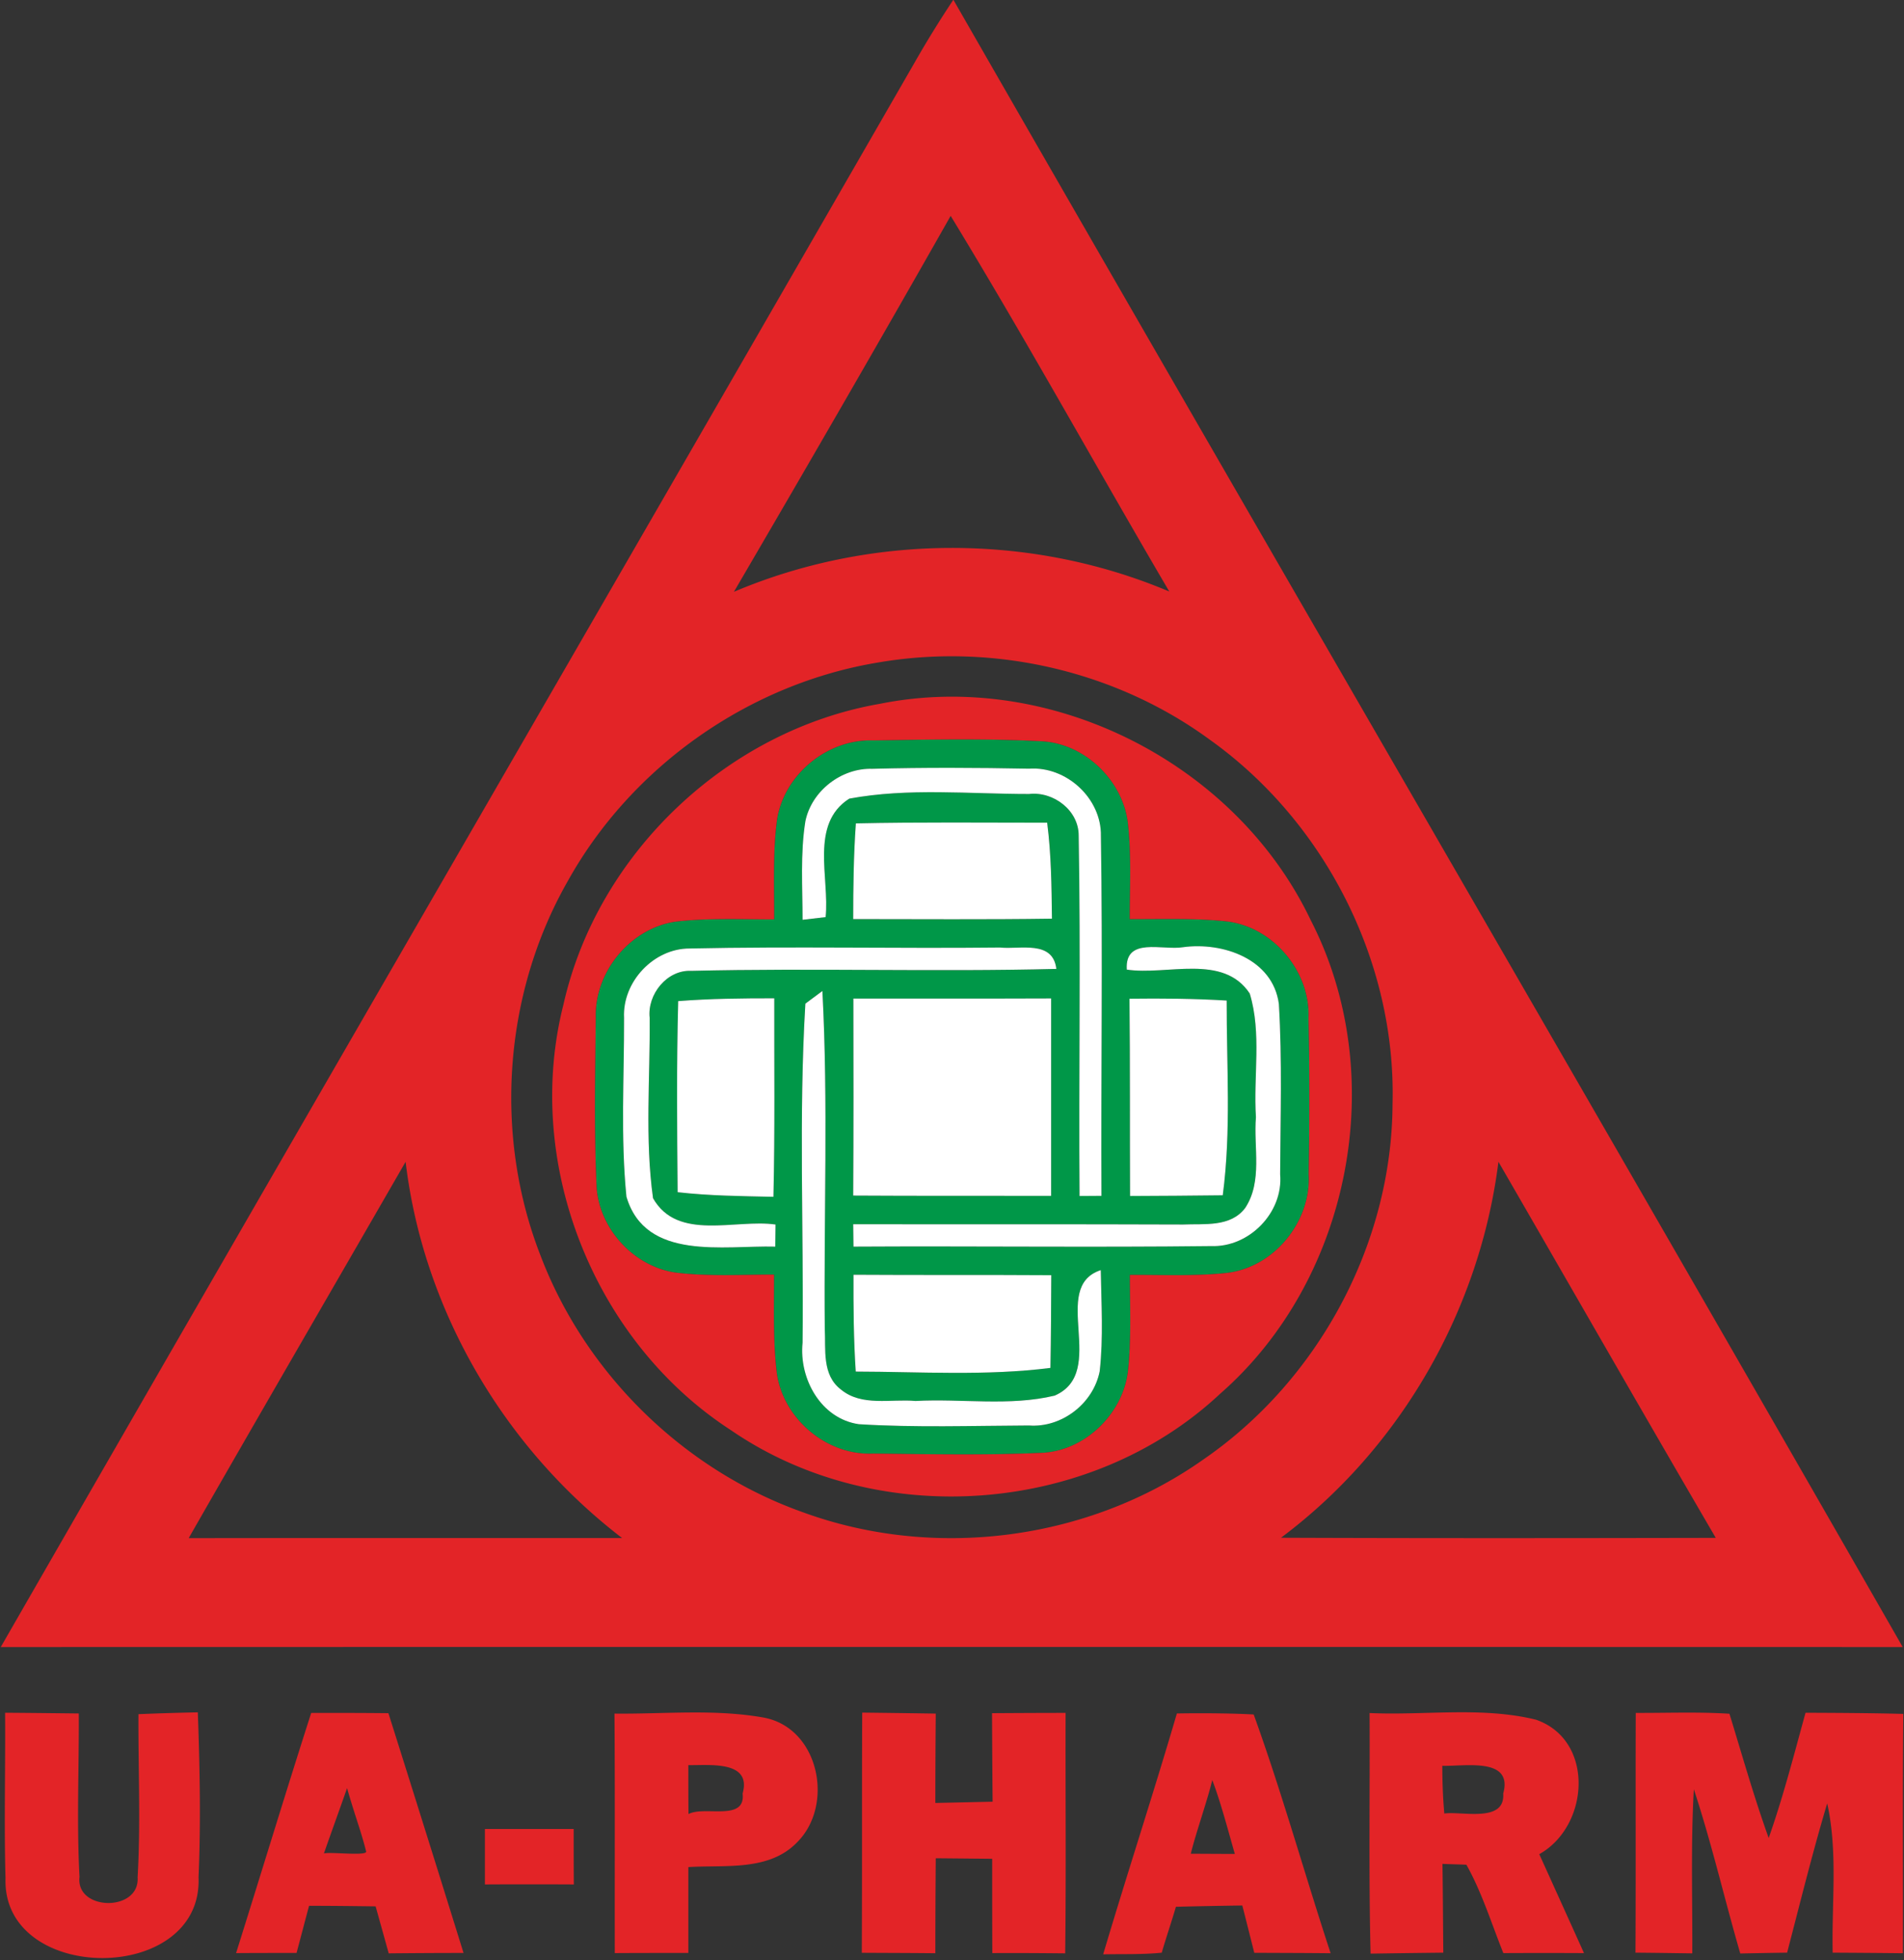 <svg xmlns="http://www.w3.org/2000/svg" width="205" height="211"><rect width="100%" height="100%" fill="#333333" stroke="none"/><path fill="#009748" d="M93.969 79.7c6.148-.091 12.299-.227 18.43.106 4.5.364 8.436 4.21 9.028 8.679.407 3.454.213 6.968.213 10.449 3.466.017 6.937-.12 10.39.244 5.027.56 9.087 5.392 8.858 10.452.123 5.572.109 11.16.017 16.75.303 5.149-3.801 10.163-8.983 10.663-3.408.346-6.843.179-10.267.198 0 3.42.164 6.858-.198 10.282-.488 4.544-4.5 8.558-9.103 8.86-6.118.289-12.252.152-18.37.09-5.014.226-9.74-3.815-10.36-8.77-.41-3.482-.275-6.996-.29-10.495-3.512 0-7.041.212-10.542-.211-4.482-.622-8.221-4.636-8.555-9.134-.287-6.087-.164-12.191-.093-18.281-.165-4.937 3.698-9.646 8.59-10.373 3.529-.41 7.073-.243 10.615-.243.016-3.528-.15-7.087.29-10.587.68-4.907 5.377-8.83 10.33-8.678zM86.41 99.013c.62-.078 1.864-.212 2.482-.29.442-4.193-1.74-10.025 2.545-12.75 6.347-1.182 12.919-.5 19.355-.5 2.636-.305 5.378 1.77 5.346 4.512.229 12.92 0 25.839.095 38.76l2.359-.016c-.06-12.92.14-25.824-.06-38.73.08-4.056-3.724-7.54-7.74-7.252-5.613-.106-11.251-.137-16.87.014-3.333-.105-6.544 2.378-7.211 5.649-.556 3.5-.301 7.059-.301 10.603zm5.453-.078c7.132 0 14.266.06 21.398-.044-.044-3.452-.074-6.907-.515-10.327-6.858 0-13.736-.078-20.597.074-.242 3.423-.286 6.86-.286 10.297zM67.447 128.82c2.06 6.966 10.48 5.224 16.024 5.376l.03-2.38c-4.315-.62-10.542 1.834-13.191-2.832-.894-6.407-.303-12.965-.364-19.416-.273-2.514 1.863-5.193 4.48-5.058 13.089-.318 26.206.122 39.308-.21-.378-3.137-3.894-2.076-6.06-2.303-11.134.12-22.28-.138-33.413.105-3.874-.015-7.267 3.589-7.07 7.466.016 6.409-.381 12.859.256 19.252zm67.11-21.871c1.303 4.27.38 8.89.667 13.313-.271 3.226.742 6.892-1.152 9.768-1.591 2.107-4.408 1.68-6.695 1.787-11.843-.046-23.672-.014-35.514-.03l.029 2.409c12.829-.075 25.672.09 38.5-.06 4.105.166 7.8-3.622 7.438-7.725.028-6.12.228-12.237-.137-18.342-.652-4.846-6.042-6.693-10.33-6.103-2.198.363-6.272-1.152-6.043 2.409 4.315.65 10.374-1.758 13.238 2.574zm-42.694 21.75c7.102.046 14.207.015 21.31.03v-21.252c-7.103.03-14.193 0-21.293.017.012 7.072.027 14.133-.017 21.205zm-18.904-.363c3.423.393 6.875.42 10.314.499.168-7.136.075-14.253.09-21.371-3.452 0-6.907.03-10.344.304-.18 6.846-.12 13.705-.06 20.568zm13.752-20.296c-.724 12.132-.167 24.338-.301 36.499-.393 3.866 1.967 8.18 6.057 8.77 6.089.379 12.208.166 18.31.139 3.53.27 6.939-2.364 7.623-5.833.406-3.62.179-7.27.117-10.891-5.586 1.833.865 10.98-4.967 13.51-4.875 1.167-9.995.305-14.98.576-2.65-.24-5.782.622-8.025-1.227-2.074-1.575-1.624-4.331-1.744-6.572-.118-12.117.38-24.247-.257-36.334zm34.958 20.705c3.317-.016 6.649-.031 9.982-.076.922-6.954.406-13.98.423-20.963-3.482-.212-6.981-.242-10.465-.198.076 7.074.03 14.149.06 21.237zm-29.534 18.9c6.982.016 14.01.485 20.96-.393.062-3.334.078-6.663.092-9.982-7.088-.047-14.192 0-21.295-.047-.012 3.472.015 6.954.243 10.423z"/><path fill="#e32427" d="M102.647-.027c33.97 59.175 68.304 118.122 102.214 177.326-68.259-.015-136.519-.015-204.78 0C32.81 120.382 65.752 63.57 98.513 6.667a114.858 114.858 0 014.134-6.694zM79.019 63.707c14.83-6.287 32.049-6.3 46.876-.032-7.891-13.448-15.42-27.124-23.539-40.437-7.677 13.54-15.476 27.02-23.337 40.47zm-17.904 31.17c-6.891 12.085-7.98 27.28-2.933 40.24 4.826 12.724 15.401 23.098 28.228 27.658 14.162 5.196 30.759 3.073 43.106-5.634 12.432-8.528 20.37-23.247 20.417-38.35.391-15.25-7.287-30.335-19.677-39.166-10.086-7.392-23.17-10.405-35.485-8.346-14.025 2.241-26.763 11.18-33.656 23.598zm5.864 70.685c-12.725-9.755-21.403-24.536-23.308-40.5-7.786 13.51-15.616 26.99-23.356 40.515 15.555-.03 31.11 0 46.664-.015zm70.944-.03c15.596.061 31.198.045 46.811.015-7.86-13.465-15.596-26.99-23.4-40.486-2 15.935-10.539 30.853-23.411 40.471z"/><path fill="#e32427" d="M141.133 99.072c8.57 16.675 4.345 38.635-9.77 50.967-13.98 13.098-36.913 14.75-52.677 3.906-14.764-9.571-22.355-28.716-18.023-45.8C64.312 91.863 78.309 78.61 94.74 75.762c18.417-3.71 38.333 6.376 46.392 23.31zm-57.784-.107c-3.542 0-7.086-.166-10.615.244-4.892.727-8.755 5.436-8.59 10.373-.071 6.089-.194 12.194.093 18.28.334 4.499 4.073 8.513 8.555 9.135 3.5.423 7.03.21 10.542.21.015 3.5-.12 7.013.29 10.496.62 4.955 5.346 8.996 10.36 8.77 6.118.062 12.252.198 18.37-.091 4.604-.301 8.615-4.315 9.103-8.86.362-3.423.198-6.861.198-10.281 3.423-.02 6.859.148 10.267-.198 5.182-.5 9.286-5.514 8.983-10.664.09-5.588.106-11.177-.017-16.75.229-5.06-3.831-9.891-8.858-10.452-3.453-.362-6.924-.226-10.39-.243 0-3.481.194-6.995-.213-10.45-.592-4.467-4.528-8.314-9.028-8.678-6.131-.333-12.282-.197-18.43-.105-4.953-.153-9.65 3.77-10.33 8.678-.44 3.5-.274 7.059-.29 10.586zm-82.8 85.407c2.65.016 5.284.047 7.935.077.03 5.86-.24 11.72.077 17.585-.437 3.695 6.499 3.8 6.256.058.335-5.844.058-11.723.09-17.568 2.137-.092 4.258-.152 6.392-.197.214 5.924.334 11.843.078 17.765.465 11.617-21.16 11.512-20.784.092-.164-5.936 0-11.875-.044-17.812zm41.271.046c2.713 8.586 5.408 17.19 8.089 25.81-2.698 0-5.376.015-8.058.041-.468-1.695-.939-3.377-1.407-5.056-2.38-.03-4.772-.06-7.166-.06-.454 1.68-.892 3.375-1.348 5.074-2.181 0-4.348 0-6.512.016 2.713-8.62 5.331-17.267 8.09-25.855 2.77 0 5.542 0 8.312.03zM39.421 199.3c-.539-2.162-1.189-3.785-2.054-6.815-.867 2.488-1.624 4.542-2.491 7.031.65-.195 4.674.308 4.545-.216zm42.777-14.414c6.015 1.091 7.68 9.452 3.591 13.465-3.029 3.104-7.74 2.38-11.678 2.635v9.241c-2.633 0-5.286 0-7.918.015-.019-8.59.028-17.193-.033-25.779 5.332.061 10.753-.516 16.038.423zm-8.07 10.39c1.741-.923 6.178.848 5.828-2.209 1.014-3.606-3.649-3.015-5.845-3.06 0 1.318 0 3.952.017 5.27zm18.705-10.92c2.634.032 5.27.062 7.919.107-.027 3.196-.045 6.406-.045 9.618 2.045-.045 4.106-.09 6.165-.137-.032-3.18-.046-6.361-.061-9.526 2.636-.015 5.271-.03 7.92-.03-.026 8.633.062 17.25-.045 25.882-2.62-.027-5.225-.043-7.846-.027-.014-3.394-.014-6.772-.014-10.149-1.514-.019-4.559-.046-6.074-.06-.027 3.392-.045 6.8-.045 10.223-2.65-.03-5.283-.03-7.918-.046.044-8.618 0-17.235.044-25.855zm42.149.202c3.013 8.314 5.515 17.29 8.284 25.699-2.74-.03-5.48-.03-8.221-.045-.426-1.697-.85-3.392-1.288-5.092a647.12 647.12 0 00-7.148.137c-.336 1.184-1.193 3.76-1.527 4.943-2.166.213-4.139.13-6.305.177 2.572-8.662 5.392-17.252 7.935-25.928 2.996-.054 6.45-.003 8.27.109zm-6.772 14.992c1.003 0 3.73.019 4.743.019-.568-1.947-1.54-5.681-2.433-7.952-.485 2.09-1.81 5.84-2.31 7.933zm37.153-14.436c6.362 2.197 5.787 11.45.367 14.48 1.604 3.543 3.21 7.088 4.815 10.649a837.523 837.523 0 00-8.682 0c-1.285-3.198-2.299-6.515-3.979-9.512-.638-.033-1.925-.061-2.577-.091.048 3.179.06 6.374.091 9.557-2.622.03-5.223.06-7.83.103-.213-8.632-.062-17.266-.108-25.898 5.954.273 12.074-.712 17.903.713zm-9.858 10.105c1.874-.275 6.573 1.044 6.343-2.151 1.093-3.942-4.149-2.91-6.556-2.986 0 1.711.063 3.421.213 5.136zm20.613-10.831c3.363.015 6.724-.123 10.087.09 1.332 4.327 2.65 8.998 4.227 13.375 1.56-4.423 2.722-8.967 3.966-13.481 3.514.016 7.014.03 10.527.123-.09 8.587-.015 17.174-.046 25.762-2.515-.03-5.045-.045-7.559-.06-.12-5.35.577-10.801-.588-16.071-1.59 5.317-2.91 10.692-4.317 16.07-1.257.016-3.786.06-5.042.089-1.713-5.89-3.077-11.857-5-17.674-.335 5.879-.136 11.769-.168 17.659-2.047-.027-4.074-.058-6.118-.073.047-8.603 0-17.208.031-25.81zM52.209 196.884h9.559c0 1.498 0 4.467.015 5.967a898.647 898.647 0 00-9.574 0z"/><path fill="#fff" d="M86.712 88.409c.667-3.271 3.878-5.754 7.212-5.65 5.618-.15 11.256-.12 16.869-.013 4.016-.287 7.82 3.196 7.74 7.252.2 12.906 0 25.81.06 38.73l-2.36.016c-.094-12.921.134-25.84-.094-38.76.032-2.742-2.71-4.817-5.346-4.513-6.436 0-13.01-.681-19.355.5-4.285 2.726-2.103 8.558-2.545 12.752-.62.077-1.862.21-2.483.289 0-3.544-.255-7.103.302-10.603z"/><path fill="#fff" d="M92.15 88.636c6.86-.15 13.738-.074 20.596-.074.441 3.42.471 6.876.515 10.328-7.132.104-14.266.044-21.398.044 0-3.436.044-6.875.286-10.298zm-24.959 20.931c-.197-3.877 3.196-7.481 7.07-7.466 11.133-.243 22.28.016 33.414-.105 2.165.227 5.681-.834 6.06 2.302-13.103.332-26.22-.107-39.308.21-2.618-.134-4.754 2.545-4.48 5.059.06 6.45-.53 13.009.363 19.416 2.65 4.666 8.876 2.213 13.192 2.833l-.03 2.379c-5.545-.152-13.965 1.589-16.025-5.376-.637-6.393-.239-12.843-.256-19.252zm54.129-5.193c-.229-3.561 3.846-2.046 6.043-2.41 4.288-.59 9.68 1.258 10.33 6.104.365 6.105.165 12.223.137 18.342.362 4.103-3.332 7.89-7.438 7.725-12.828.152-25.67-.015-38.5.06l-.029-2.408c11.843.015 23.671-.017 35.515.029 2.287-.106 5.103.32 6.694-1.787 1.894-2.876.881-6.542 1.152-9.768-.287-4.422.636-9.042-.666-13.313-2.864-4.332-8.923-1.923-13.238-2.574z"/><path fill="#fff" d="M91.88 107.493c7.1-.017 14.19.014 21.294-.017v21.252c-7.104-.015-14.208.016-21.311-.03.044-7.072.03-14.133.018-21.205zm-18.86.274c3.437-.274 6.891-.304 10.344-.304-.016 7.118.077 14.235-.09 21.37-3.44-.077-6.892-.105-10.315-.498-.059-6.862-.12-13.722.06-20.568z"/><path fill="#fff" d="M86.712 108.039l1.833-1.363c.637 12.087.139 24.217.257 36.334.12 2.24-.33 4.997 1.744 6.572 2.243 1.85 5.376.987 8.025 1.228 4.985-.272 10.105.59 14.98-.576 5.832-2.531-.62-11.677 4.967-13.51.06 3.62.289 7.27-.118 10.89-.683 3.469-4.091 6.104-7.623 5.833-6.101.028-12.22.24-18.31-.138-4.09-.59-6.45-4.905-6.057-8.77.135-12.162-.423-24.368.302-36.5zm34.898-.532c3.483-.044 6.982-.014 10.464.198-.017 6.983.5 14.009-.423 20.963-3.333.045-6.665.06-9.98.076-.032-7.09.014-14.163-.062-21.237z"/><path fill="#fff" d="M91.893 137.222c7.103.047 14.207 0 21.295.047-.014 3.319-.03 6.648-.091 9.982-6.951.878-13.98.409-20.961.394-.228-3.47-.255-6.951-.243-10.423z"/></svg>